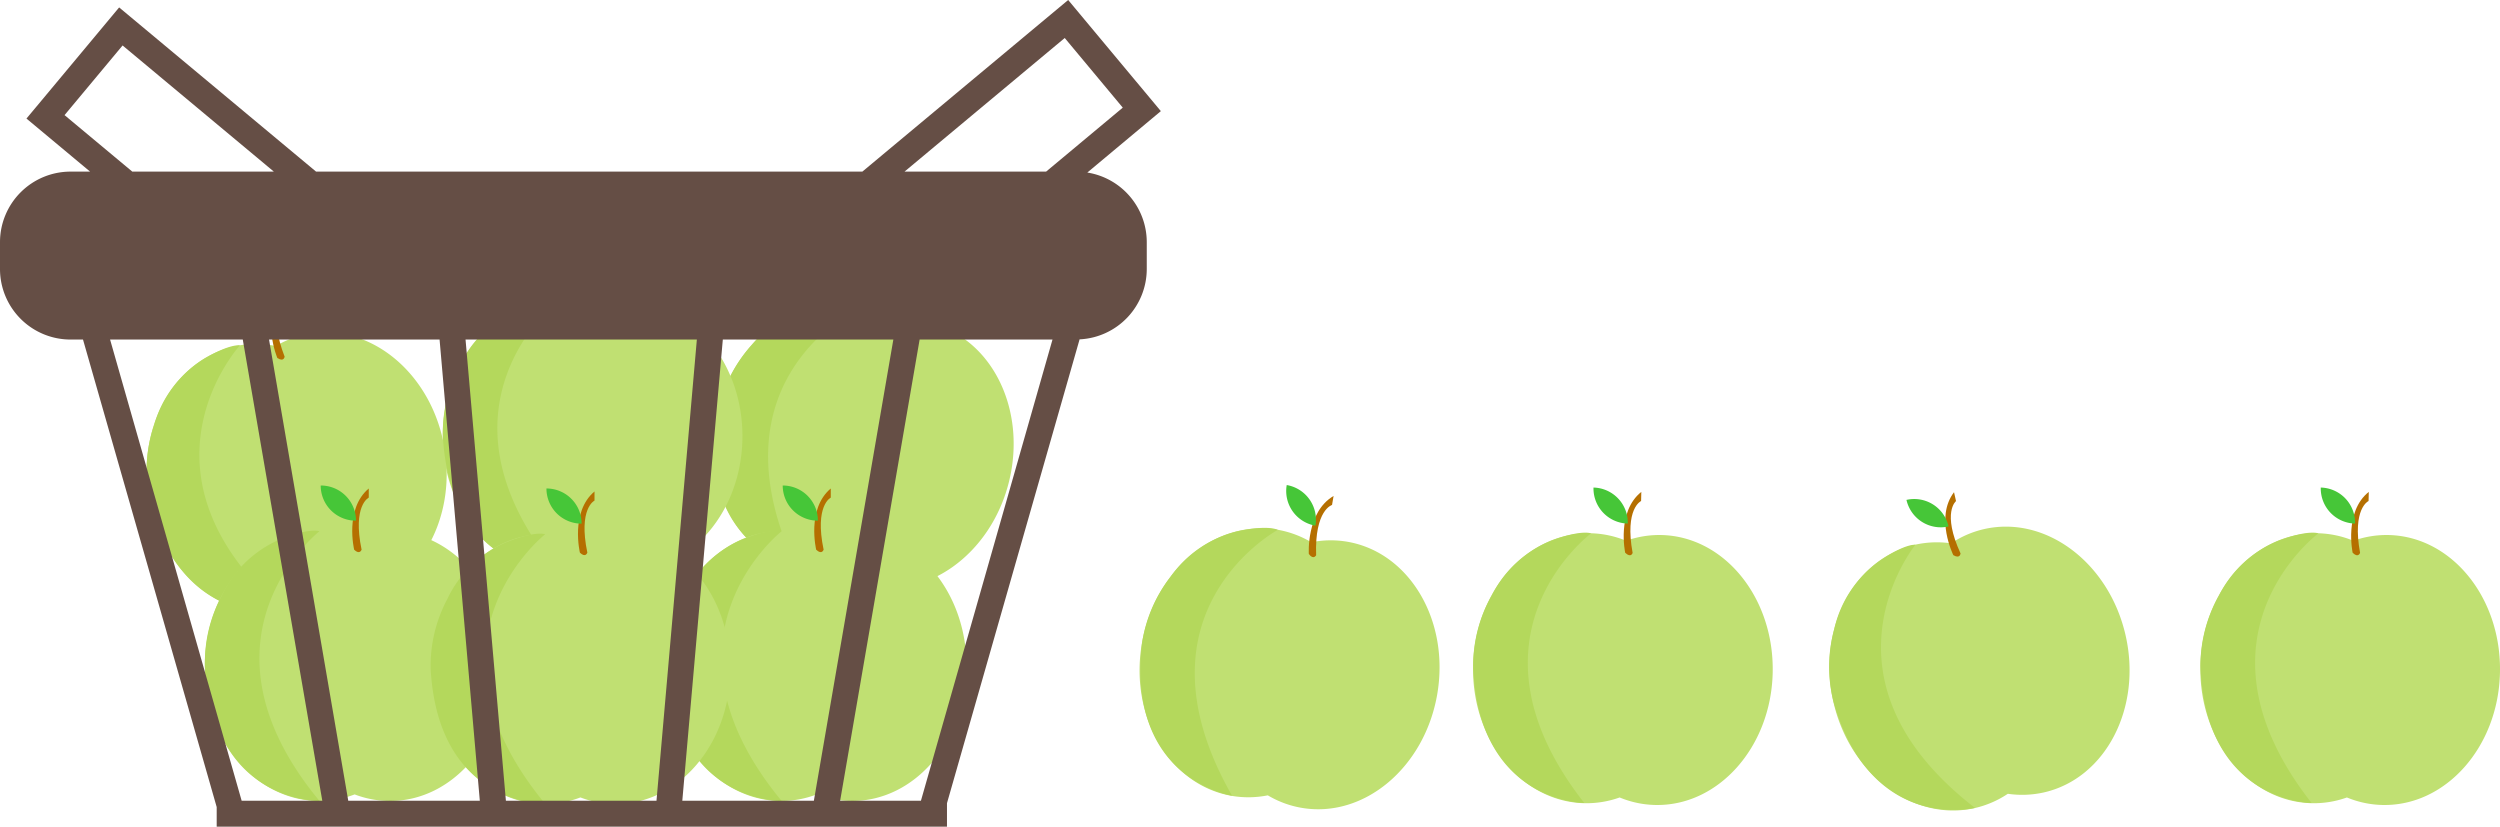 <svg xmlns="http://www.w3.org/2000/svg" viewBox="0 0 646.08 213.63"><defs><style>.cls-1{fill:#c0e072;}.cls-2{fill:#b56f00;}.cls-3{fill:#46c638;}.cls-4{fill:#b4d85c;}.cls-5{fill:#654e45;}</style></defs><title>3</title><g id="Capa_2" data-name="Capa 2"><g id="Capa_1-2" data-name="Capa 1"><path class="cls-1" d="M80,86.25a25.4,25.4,0,0,0-8.74,3.18,25.25,25.25,0,0,0-9.3-.19c-16.12,2.66-26.64,20.23-23.5,39.24s18.76,32.27,34.88,29.6a25.4,25.4,0,0,0,8.74-3.18,25.46,25.46,0,0,0,9.3.2c16.12-2.67,26.64-20.24,23.5-39.25S96.15,83.59,80,86.25Z"/><path class="cls-2" d="M71.67,92.51s-4.22-10,1.14-16.23l.38,2.32s-3.86,2.67.37,13.59C73.52,92.2,73.39,93.64,71.67,92.51Z"/><path class="cls-3" d="M60.43,77.54h0A9.1,9.1,0,0,1,70.88,85h0A9.09,9.09,0,0,1,60.43,77.54Z"/><path class="cls-4" d="M62,89.26S32.07,122,73.41,158c0,0-27.09,5.12-34.88-29.47a36.47,36.47,0,0,1,1.29-18.65,29.4,29.4,0,0,1,12.69-17C59.46,88.7,62,89.26,62,89.26Z"/><path class="cls-1" d="M240.55,83.56a25.63,25.63,0,0,0-9.29-.57,25.28,25.28,0,0,0-8.45-3.89c-15.84-4-32.49,7.93-37.2,26.62s4.33,37.06,20.17,41.05a25.64,25.64,0,0,0,9.29.58,25.45,25.45,0,0,0,8.45,3.88c15.84,4,32.5-7.92,37.2-26.61S256.39,87.55,240.55,83.56Z"/><path class="cls-2" d="M230.39,86s.12-10.85,7.52-14.43l-.58,2.28s-4.6.91-5.08,12.61C232.21,86.43,231.51,87.69,230.39,86Z"/><path class="cls-3" d="M226.05,67.76h0a9.09,9.09,0,0,1,6.6,11h0A9.08,9.08,0,0,1,226.05,67.76Z"/><path class="cls-4" d="M222.85,79.14s-40.54,18-17,67.59c0,0-26.88-6.11-20.22-40.94a36.64,36.64,0,0,1,8.62-16.59,29.49,29.49,0,0,1,18.42-10.52C220.72,77.6,222.85,79.14,222.85,79.14Z"/><path class="cls-1" d="M162.29,77.82a25.32,25.32,0,0,0-9.14,1.71A25.37,25.37,0,0,0,144,77.82c-16.34,0-29.58,15.62-29.58,34.89S127.66,147.6,144,147.6a25.37,25.37,0,0,0,9.15-1.71,25.32,25.32,0,0,0,9.14,1.71c16.34,0,29.58-15.62,29.58-34.89S178.63,77.82,162.29,77.82Z"/><path class="cls-2" d="M153,82.63s-2.53-10.55,3.77-15.83v2.36s-4.24,2-1.85,13.46C154.9,82.63,154.53,84,153,82.63Z"/><path class="cls-3" d="M144.37,66h0a9.09,9.09,0,0,1,9.09,9.09h0A9.09,9.09,0,0,1,144.37,66Z"/><path class="cls-4" d="M144.05,77.85s-34.91,27.4,0,69.7c0,0-27.56.63-29.6-34.77a36.5,36.5,0,0,1,4.31-18.19,29.48,29.48,0,0,1,15.29-14.7C141.6,76.88,144.05,77.85,144.05,77.85Z"/><path class="cls-1" d="M100.8,137.26A25.55,25.55,0,0,0,91.65,139a25.53,25.53,0,0,0-9.14-1.71c-16.34,0-29.58,15.63-29.58,34.89S66.17,207,82.51,207a25.52,25.52,0,0,0,9.14-1.7,25.54,25.54,0,0,0,9.15,1.7c16.33,0,29.58-15.62,29.58-34.89S117.13,137.26,100.8,137.26Z"/><path class="cls-2" d="M91.53,142.07S89,131.52,95.3,126.24v2.36s-4.24,2-1.85,13.46C93.41,142.07,93,143.47,91.53,142.07Z"/><path class="cls-3" d="M82.88,125.47h0A9.09,9.09,0,0,1,92,134.56h0A9.08,9.08,0,0,1,82.88,125.47Z"/><path class="cls-4" d="M82.56,137.29s-34.91,27.4,0,69.7c0,0-27.56.63-29.6-34.77A36.39,36.39,0,0,1,57.27,154a29.49,29.49,0,0,1,15.29-14.7C80.11,136.32,82.56,137.29,82.56,137.29Z"/><path class="cls-1" d="M220.2,137.26a25.63,25.63,0,0,0-9.15,1.71,25.53,25.53,0,0,0-9.14-1.71c-16.34,0-29.58,15.63-29.58,34.89S185.57,207,201.91,207a25.52,25.52,0,0,0,9.14-1.7,25.62,25.62,0,0,0,9.15,1.7c16.34,0,29.58-15.62,29.58-34.89S236.54,137.26,220.2,137.26Z"/><path class="cls-2" d="M210.93,142.07s-2.53-10.55,3.77-15.83v2.36s-4.24,2-1.85,13.46C212.81,142.07,212.44,143.47,210.93,142.07Z"/><path class="cls-3" d="M202.28,125.47h0a9.09,9.09,0,0,1,9.09,9.09h0A9.08,9.08,0,0,1,202.28,125.47Z"/><path class="cls-4" d="M202,137.29s-34.91,27.4,0,69.7c0,0-27.56.63-29.6-34.77A36.5,36.5,0,0,1,176.67,154,29.49,29.49,0,0,1,192,139.33C199.51,136.32,202,137.29,202,137.29Z"/><path class="cls-1" d="M159.14,138a25.53,25.53,0,0,0-9.14,1.71,25.53,25.53,0,0,0-9.14-1.71c-16.34,0-29.59,15.63-29.59,34.89s13.25,34.89,29.59,34.89a25.52,25.52,0,0,0,9.14-1.7,25.52,25.52,0,0,0,9.14,1.7c16.34,0,29.59-15.62,29.59-34.89S175.48,138,159.14,138Z"/><path class="cls-2" d="M149.87,142.84s-2.53-10.55,3.77-15.83v2.36s-4.24,2-1.85,13.46C151.75,142.84,151.38,144.24,149.87,142.84Z"/><path class="cls-3" d="M141.22,126.24h0a9.08,9.08,0,0,1,9.09,9.09h0A9.08,9.08,0,0,1,141.22,126.24Z"/><path class="cls-4" d="M140.9,138.06s-34.91,27.4,0,69.7c0,0-27.56.63-29.6-34.77a36.61,36.61,0,0,1,4.31-18.19,29.56,29.56,0,0,1,15.29-14.7C138.45,137.09,140.9,138.06,140.9,138.06Z"/><path class="cls-5" d="M281,44.59l19-15.87L276.05,0,222.86,44.35H81.68L30.79,1.92,6.84,30.64,23.28,44.35h-5A18.24,18.24,0,0,0,0,62.55v7A18.24,18.24,0,0,0,18.24,87.75h3.21L56,208.57v5.06H244.73v-6.06L279,87.7a18.23,18.23,0,0,0,17.36-18.19V62.59A18.23,18.23,0,0,0,281,44.59ZM113.6,87.75,124,206.93H90L69.53,87.75Zm6.71,0h59.78L169.66,206.93H130.74Zm66.49,0h44.07L210.33,206.93h-34Zm50.86,0H272L238,206.93H217.12Zm37.5-77.93,15,18-19.8,16.52H233.77ZM16.68,29.75l15-18,39.09,32.6H34.19Zm46.06,58L83.29,206.93H62.45l-34-119.18Z"/><path class="cls-1" d="M348.19,140a25.47,25.47,0,0,0-9.3.14,25.6,25.6,0,0,0-8.72-3.24c-16.1-2.76-31.8,10.39-35.07,29.38s7.14,36.63,23.24,39.4a25.47,25.47,0,0,0,9.3-.14,25.35,25.35,0,0,0,8.73,3.23c16.1,2.77,31.8-10.38,35.06-29.37S364.29,142.77,348.19,140Z"/><path class="cls-2" d="M338.24,143.17s-.71-10.82,6.4-15l-.4,2.33s-4.52,1.25-4.11,13C340.09,143.49,339.49,144.81,338.24,143.17Z"/><path class="cls-3" d="M332.53,125.35h0a9.09,9.09,0,0,1,7.42,10.5h0A9.09,9.09,0,0,1,332.53,125.35Z"/><path class="cls-4" d="M330.21,136.94s-39,21.09-11.81,68.69c0,0-27.27-4-23.28-39.28a36.48,36.48,0,0,1,7.33-17.2A29.48,29.48,0,0,1,320,137.26C328,135.57,330.21,136.94,330.21,136.94Z"/><path class="cls-1" d="M512.77,136.73a25.49,25.49,0,0,0-8.54,3.69,25.55,25.55,0,0,0-9.29.35c-15.94,3.61-25.4,21.77-21.15,40.56s20.62,31.11,36.56,27.5a25.69,25.69,0,0,0,8.54-3.69,25.61,25.61,0,0,0,9.3-.35c15.93-3.61,25.4-21.77,21.14-40.56S528.71,133.12,512.77,136.73Z"/><path class="cls-2" d="M504.8,143.47s-4.8-9.73.18-16.27l.52,2.3s-3.7,2.89,1.17,13.54C506.63,143.05,506.58,144.5,504.8,143.47Z"/><path class="cls-3" d="M492.69,129.19h0a9.09,9.09,0,0,1,10.88,6.86h0A9.09,9.09,0,0,1,492.69,129.19Z"/><path class="cls-4" d="M495,140.79s-28,34.43,15.4,68c0,0-26.74,6.7-36.55-27.38A36.44,36.44,0,0,1,474,162.7,29.49,29.49,0,0,1,485.69,145C492.39,140.38,495,140.79,495,140.79Z"/><path class="cls-1" d="M429.43,138.27a25.54,25.54,0,0,0-9.19,1.48,25.59,25.59,0,0,0-9.1-1.94c-16.33-.41-30,14.87-30.45,34.14s12.36,35.21,28.69,35.62a25.32,25.32,0,0,0,9.19-1.48,25.33,25.33,0,0,0,9.1,1.94c16.33.41,30-14.87,30.45-34.13S445.76,138.69,429.43,138.27Z"/><path class="cls-2" d="M420,142.85s-2.26-10.61,4.17-15.73l-.06,2.36s-4.29,1.89-2.19,13.41C421.92,142.9,421.51,144.29,420,142.85Z"/><path class="cls-3" d="M411.81,126h0a9.08,9.08,0,0,1,8.86,9.31h0A9.08,9.08,0,0,1,411.81,126Z"/><path class="cls-4" d="M411.19,137.84s-35.59,26.51-1.76,69.68c0,0-27.56-.06-28.71-35.5a36.49,36.49,0,0,1,4.77-18.08,29.45,29.45,0,0,1,15.65-14.31C408.77,136.81,411.19,137.84,411.19,137.84Z"/><path class="cls-1" d="M617.38,138.27a25.45,25.45,0,0,0-9.18,1.48,25.64,25.64,0,0,0-9.1-1.94c-16.33-.41-30,14.87-30.45,34.14s12.35,35.21,28.69,35.62a25.27,25.27,0,0,0,9.18-1.48,25.38,25.38,0,0,0,9.1,1.94c16.33.41,30-14.87,30.45-34.13S633.71,138.69,617.38,138.27Z"/><path class="cls-2" d="M608,142.85s-2.26-10.61,4.17-15.73l-.06,2.36s-4.29,1.89-2.19,13.41C609.87,142.9,609.47,144.29,608,142.85Z"/><path class="cls-3" d="M599.76,126h0a9.08,9.08,0,0,1,8.86,9.31h0A9.08,9.08,0,0,1,599.76,126Z"/><path class="cls-4" d="M599.15,137.84s-35.59,26.51-1.76,69.68c0,0-27.57-.06-28.72-35.5a36.6,36.6,0,0,1,4.77-18.08,29.44,29.44,0,0,1,15.66-14.31C596.72,136.81,599.15,137.84,599.15,137.84Z"/></g></g></svg>